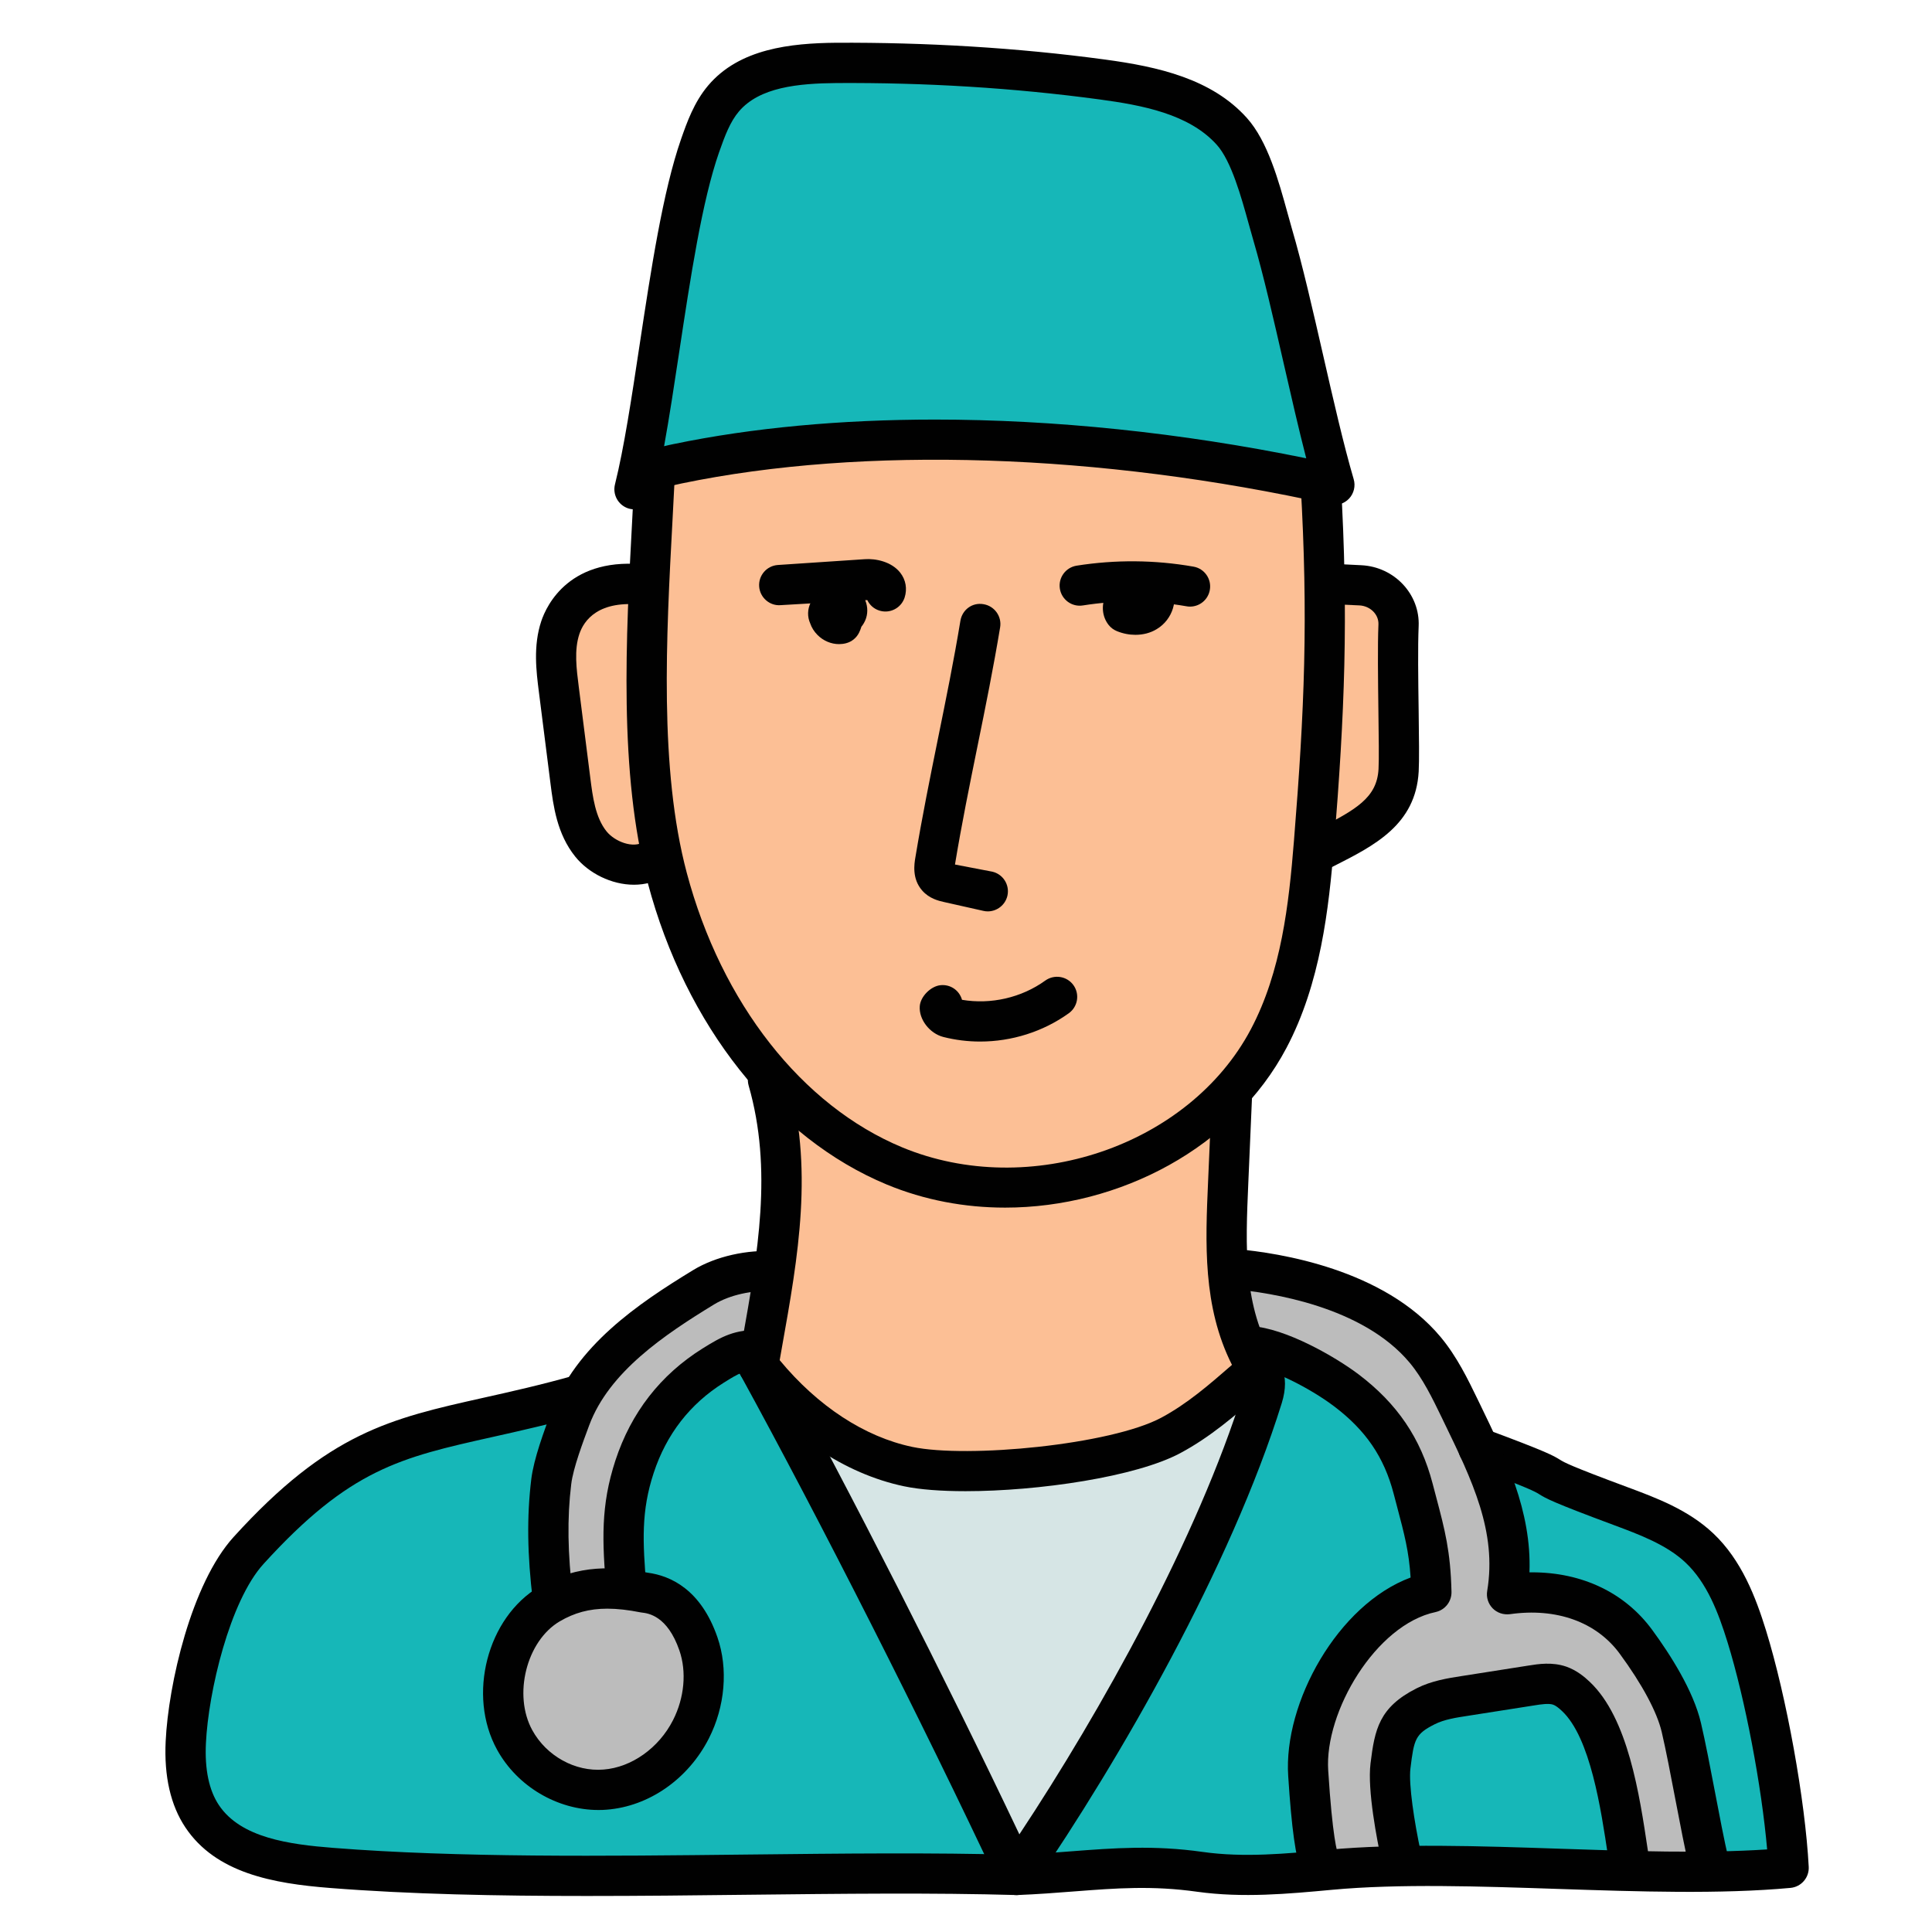 <svg xmlns="http://www.w3.org/2000/svg"  viewBox="0 0 48 48" width="64px" height="64px"><path fill="#16b7b8" d="M43.398,40.652c-0.248-0.802-0.565-1.617-1.176-2.193c-0.541-0.51-1.258-0.781-1.954-1.04 c-2.991-1.111-6.035-2.636-9.025-3.748H18.839c-3.87,1.094-9.737,1.629-12.665,4.851c-0.931,1.025-1.493,3.38-1.559,4.763 c-0.031,0.638,0.051,1.308,0.406,1.839c0.666,0.996,2.024,1.189,3.218,1.284c5.214,0.411,11.901,0.382,17.129,0.529 c1.686-0.064,2.776-0.668,4.446-0.432c1.068,0.151,2.153,0.05,3.226-0.05c3.406-0.319,7.813,0.362,11.219,0.043 C44.174,44.856,43.884,42.224,43.398,40.652z"/><path fill="#bcbcbc" d="M30.672,31.531c1.676,0.149,3.657,0.715,4.734,2.007c0.36,0.432,0.61,0.944,0.855,1.45 c0.737,1.522,1.456,2.952,1.179,4.62c1.244-0.177,2.462,0.169,3.205,1.184c0.427,0.583,0.96,1.422,1.125,2.125 c0.218,0.928,0.47,2.457,0.688,3.386L40.5,46.406c-0.193-1.24-0.435-3.399-1.348-4.26c-0.118-0.111-0.248-0.214-0.401-0.267 c-0.223-0.078-0.468-0.042-0.702-0.005c-0.554,0.087-1.109,0.174-1.663,0.26c-0.33,0.052-0.666,0.105-0.965,0.256 c-0.707,0.357-0.778,0.698-0.874,1.485c-0.067,0.55,0.149,1.709,0.266,2.25l-2.016,0.177c-0.189-0.439-0.278-2.005-0.296-2.282 c-0.114-1.725,1.371-4.101,3.063-4.458c-0.025-1.068-0.184-1.543-0.453-2.577c-0.269-1.034-0.809-1.801-1.662-2.444 c-0.562-0.425-1.681-1.051-2.385-1.094L30.672,31.531z"/><path fill="#d6e5e5" d="M31.243,34.023l-12.404-0.095c2.048,3.735,4.509,9.153,6.318,13.01 c2.277-3.318,5.013-8.381,6.209-12.223C31.442,34.469,31.478,34.128,31.243,34.023z"/><path fill="#010101" d="M25.25,47.083c-0.014,0-0.027-0.001-0.041-0.002c-0.179-0.015-0.336-0.123-0.412-0.286 c-1.865-3.974-4.435-9.049-6.397-12.627c-0.133-0.242-0.044-0.546,0.198-0.679s0.546-0.044,0.679,0.198 c1.842,3.359,4.218,8.031,6.049,11.887c2.031-3.067,4.426-7.364,5.562-11.008c0.021-0.069,0.031-0.123,0.034-0.16 c-0.167-0.14-0.229-0.38-0.135-0.589c0.113-0.251,0.411-0.365,0.661-0.251c0.339,0.152,0.622,0.573,0.396,1.297 c-1.261,4.048-4.02,8.854-6.181,12.003C25.568,47.003,25.414,47.083,25.25,47.083z"/><path fill="#010101" d="M14.578,47.105c-2.219,0-4.395-0.042-6.378-0.199c-1.419-0.111-2.837-0.37-3.594-1.504 c-0.367-0.549-0.532-1.269-0.49-2.141c0.067-1.409,0.635-3.916,1.688-5.075c2.362-2.6,3.892-2.941,6.207-3.459 c0.676-0.151,1.43-0.319,2.309-0.568c0.263-0.071,0.542,0.078,0.617,0.346c0.075,0.266-0.079,0.542-0.345,0.617 c-0.902,0.255-1.678,0.428-2.362,0.581c-2.28,0.51-3.536,0.791-5.685,3.155c-0.838,0.923-1.369,3.179-1.429,4.451 c-0.032,0.653,0.077,1.171,0.322,1.538c0.546,0.817,1.753,0.977,2.842,1.063c3.116,0.245,6.746,0.205,10.253,0.166 c2.387-0.026,4.64-0.052,6.732,0.007c0.462-0.019,0.917-0.054,1.353-0.088c1.051-0.08,2.042-0.158,3.267,0.016 c1.014,0.144,2.079,0.044,3.109-0.054c1.734-0.161,3.782-0.093,5.762-0.026c1.763,0.06,3.58,0.121,5.148,0.017 c-0.136-1.566-0.543-3.721-0.984-5.148c-0.226-0.729-0.507-1.472-1.042-1.977c-0.474-0.446-1.141-0.694-1.785-0.934 c-1.541-0.573-1.688-0.663-1.857-0.769c-0.103-0.063-0.231-0.143-1.681-0.681c-0.259-0.096-0.391-0.384-0.295-0.643 c0.096-0.26,0.386-0.392,0.643-0.295c1.542,0.572,1.689,0.663,1.858,0.768c0.104,0.064,0.232,0.144,1.681,0.682 c0.704,0.262,1.501,0.558,2.123,1.145c0.704,0.664,1.057,1.59,1.31,2.408c0.51,1.648,0.976,4.229,1.062,5.876 c0.014,0.269-0.186,0.499-0.453,0.524c-1.735,0.16-3.782,0.092-5.762,0.026c-1.949-0.065-3.963-0.134-5.635,0.022 c-1.088,0.101-2.212,0.205-3.342,0.048c-1.117-0.157-2.012-0.089-3.05-0.009c-0.449,0.035-0.916,0.071-1.425,0.091 c-2.105-0.06-4.351-0.033-6.726-0.007C17.228,47.091,15.895,47.105,14.578,47.105z"/><path fill="#bcbcbc" d="M19.236,31.585c-0.577-0.044-1.257,0.092-1.751,0.394c-1.338,0.816-2.764,1.787-3.313,3.255 c-0.162,0.434-0.42,1.118-0.476,1.578c-0.12,0.99-0.079,1.923,0.04,2.913l1.826-0.259c-0.094-1.114-0.146-1.964,0.203-3.026 c0.349-1.062,1.006-1.92,1.953-2.513c0.418-0.262,0.663-0.398,1.156-0.381L19.236,31.585z"/><path fill="#010101" d="M42.458,46.803c-0.227,0-0.432-0.155-0.486-0.386c-0.11-0.471-0.23-1.094-0.349-1.717 c-0.116-0.606-0.231-1.212-0.338-1.669c-0.116-0.495-0.486-1.186-1.042-1.943c-0.578-0.79-1.573-1.149-2.731-0.984 c-0.159,0.019-0.317-0.032-0.428-0.146c-0.111-0.114-0.162-0.274-0.135-0.432c0.245-1.473-0.371-2.742-1.084-4.213l-0.052-0.108 c-0.228-0.47-0.463-0.956-0.789-1.347c-1.17-1.403-3.463-1.746-4.395-1.829c-0.275-0.024-0.479-0.268-0.454-0.542 c0.024-0.275,0.273-0.46,0.542-0.454c1.056,0.094,3.665,0.494,5.075,2.185c0.404,0.484,0.679,1.052,0.921,1.552l0.052,0.107 c0.636,1.312,1.291,2.662,1.234,4.188c0.021-0.001,0.042-0.001,0.063-0.001c1.243,0,2.309,0.504,2.989,1.434 c0.448,0.611,1.021,1.508,1.208,2.306c0.11,0.469,0.229,1.089,0.347,1.709c0.116,0.608,0.232,1.217,0.34,1.677 c0.063,0.269-0.104,0.538-0.373,0.601C42.534,46.799,42.496,46.803,42.458,46.803z"/><path fill="#010101" d="M13.736,40.226c-0.25,0-0.465-0.187-0.496-0.44c-0.141-1.166-0.153-2.102-0.041-3.033 c0.062-0.512,0.323-1.21,0.496-1.673c0.615-1.645,2.143-2.682,3.528-3.526c0.56-0.341,1.343-0.514,2.05-0.467 c0.275,0.021,0.481,0.262,0.46,0.537c-0.021,0.276-0.26,0.472-0.537,0.461c-0.496-0.041-1.069,0.089-1.453,0.322 c-1.242,0.758-2.609,1.678-3.104,3.003c-0.154,0.413-0.4,1.069-0.447,1.464c-0.103,0.848-0.09,1.709,0.041,2.793 c0.033,0.273-0.163,0.522-0.437,0.556C13.776,40.225,13.756,40.226,13.736,40.226z"/><path fill="#bcbcbc" d="M16.012,39.567c-0.85-0.166-1.605-0.162-2.361,0.286c-1.064,0.629-1.48,2.255-0.863,3.375 c0.45,0.818,1.362,1.302,2.247,1.234c0.884-0.068,1.708-0.665,2.132-1.498c0.328-0.644,0.424-1.436,0.186-2.124 S16.692,39.651,16.012,39.567z"/><path fill="#010101" d="M14.87,44.969c-1.023,0-2.018-0.584-2.521-1.499c-0.745-1.354-0.246-3.284,1.047-4.048 c0.973-0.575,1.907-0.501,2.695-0.349c0.568,0.075,1.323,0.417,1.733,1.604c0.271,0.782,0.191,1.723-0.213,2.515 c-0.515,1.01-1.488,1.688-2.539,1.769C15.005,44.967,14.938,44.969,14.87,44.969z M15.089,39.967c-0.453,0-0.823,0.104-1.184,0.316 c-0.825,0.487-1.162,1.827-0.68,2.704c0.351,0.639,1.063,1.036,1.771,0.977c0.695-0.054,1.373-0.535,1.725-1.227 c0.283-0.555,0.342-1.202,0.158-1.733c-0.298-0.862-0.773-0.921-0.929-0.94c-0.012-0.001-0.023-0.003-0.035-0.005 C15.608,39.998,15.336,39.967,15.089,39.967z"/><path fill="#010101" d="M15.562,39.967c-0.257,0-0.476-0.197-0.498-0.458c-0.103-1.217-0.143-2.1,0.226-3.225 c0.391-1.19,1.119-2.126,2.163-2.78c0.478-0.298,0.807-0.482,1.438-0.457c0.276,0.01,0.492,0.241,0.483,0.517 c-0.009,0.277-0.251,0.49-0.516,0.483c-0.36-0.012-0.498,0.069-0.875,0.305c-0.84,0.526-1.427,1.282-1.743,2.245 c-0.311,0.947-0.275,1.7-0.18,2.828c0.023,0.275-0.181,0.517-0.456,0.54C15.59,39.966,15.576,39.967,15.562,39.967z"/><path fill="#010101" d="M32.797,46.803c-0.194,0-0.378-0.113-0.46-0.303c-0.146-0.339-0.248-1.071-0.332-2.377 c-0.12-1.82,1.231-4.257,3.041-4.93c-0.042-0.651-0.154-1.07-0.333-1.748l-0.088-0.334c-0.237-0.908-0.693-1.577-1.479-2.171 c-0.602-0.455-1.595-0.962-2.114-0.994c-0.276-0.017-0.486-0.254-0.469-0.529s0.259-0.494,0.529-0.469 c0.852,0.052,2.081,0.76,2.656,1.193c0.965,0.729,1.551,1.593,1.845,2.718l0.087,0.33c0.216,0.816,0.359,1.355,0.382,2.361 c0.005,0.24-0.161,0.451-0.396,0.501c-1.487,0.314-2.763,2.483-2.667,3.936c0.106,1.663,0.223,2.04,0.257,2.118 c0.109,0.254-0.008,0.548-0.262,0.656C32.93,46.79,32.862,46.803,32.797,46.803z"/><path fill="#010101" d="M40.5,46.906c-0.242,0-0.455-0.177-0.494-0.423l-0.055-0.367c-0.175-1.172-0.439-2.943-1.142-3.605 c-0.092-0.087-0.165-0.14-0.225-0.16c-0.108-0.036-0.303-0.007-0.458,0.018l-1.664,0.261c-0.288,0.044-0.583,0.09-0.816,0.208 c-0.486,0.245-0.515,0.373-0.604,1.099c-0.048,0.391,0.095,1.328,0.258,2.084c0.058,0.27-0.113,0.536-0.383,0.594 c-0.271,0.063-0.536-0.112-0.594-0.383c-0.109-0.506-0.354-1.755-0.273-2.416c0.104-0.854,0.215-1.4,1.145-1.87 c0.375-0.19,0.785-0.253,1.114-0.304l1.662-0.261c0.25-0.04,0.593-0.094,0.943,0.026c0.262,0.092,0.458,0.259,0.582,0.377 c0.954,0.899,1.237,2.799,1.444,4.186l0.055,0.36c0.042,0.273-0.145,0.528-0.417,0.571C40.551,46.904,40.525,46.906,40.5,46.906z"/><path fill="#fcbf95" d="M34.746,15.537c0.024-0.524-0.4-0.968-0.948-0.996c-0.144-0.007-0.526-0.014-0.893-0.02 c-0.013-0.804-0.042-1.639-0.096-2.556l-8.477-1.029l-8.063,0.75c-0.043,0.907-0.101,1.885-0.145,2.886 c-1.202-0.008-2.055,0.576-2.204,1.02c-0.166,0.495-0.102,1.027-0.037,1.541c0.096,0.755,0.191,1.51,0.287,2.265 c0.07,0.55,0.151,1.128,0.511,1.573c0.343,0.424,1.284,0.64,1.797,0.378c0.034,0.153,0.059,0.313,0.098,0.461 c0.495,1.86,1.412,3.668,2.715,5.072c0.203,2.018,0.348,5.376-0.637,7.205c2.707,1.798,3.363,2.412,6.384,2.35 c3.022-0.062,5.463-1.525,6.202-2.155c-0.484-1.412-0.984-4.013-0.83-6.988c0.435-0.439,0.813-0.935,1.106-1.489 c0.754-1.426,0.972-3.06,1.108-4.668c0.959-0.487,2.073-1.137,2.122-1.999C34.779,18.583,34.705,16.466,34.746,15.537z"/><path fill="#010101" d="M15.75,21.981c-0.558,0-1.124-0.285-1.456-0.696c-0.458-0.567-0.547-1.265-0.618-1.824l-0.287-2.266 c-0.065-0.512-0.146-1.149,0.059-1.763c0.13-0.388,0.709-1.645,2.674-1.394c0.274,0.033,0.469,0.282,0.436,0.557 C16.524,14.87,16.275,15.07,16,15.031c-1.141-0.14-1.495,0.391-1.605,0.72c-0.133,0.396-0.073,0.865-0.015,1.318l0.287,2.266 c0.058,0.457,0.124,0.976,0.403,1.321c0.208,0.257,0.667,0.431,0.923,0.259c0.229-0.152,0.54-0.09,0.693,0.141 s0.09,0.54-0.14,0.693C16.304,21.91,16.028,21.981,15.75,21.981z"/><path fill="#010101" d="M32.792,21.631c-0.182,0-0.358-0.1-0.446-0.273c-0.125-0.246-0.027-0.547,0.219-0.672l0.14-0.071 c0.987-0.499,1.503-0.793,1.544-1.505c0.014-0.247,0.005-0.814-0.003-1.443c-0.01-0.775-0.021-1.641,0.001-2.152 c0.011-0.247-0.201-0.46-0.473-0.474c-0.288-0.014-0.56-0.027-0.69-0.031c-0.276-0.009-0.493-0.238-0.485-0.515 c0.009-0.276,0.264-0.496,0.515-0.485c0.134,0.004,0.415,0.018,0.71,0.033c0.82,0.041,1.458,0.721,1.422,1.517 c-0.022,0.498-0.011,1.34,0,2.094c0.009,0.659,0.016,1.254,0.001,1.514c-0.074,1.32-1.099,1.839-2.09,2.341l-0.138,0.069 C32.945,21.613,32.868,21.631,32.792,21.631z"/><path fill="#010101" d="M24.972,30.003c-1,0-2-0.184-2.939-0.573c-2.778-1.153-4.998-3.953-5.938-7.489 c-0.726-2.733-0.545-6.097-0.386-9.064l0.063-1.209c0.013-0.275,0.258-0.511,0.523-0.476c0.275,0.013,0.489,0.247,0.476,0.522 l-0.063,1.216c-0.156,2.894-0.332,6.174,0.354,8.753c0.861,3.237,2.862,5.788,5.354,6.823c3.158,1.309,7.125-0.033,8.661-2.934 c0.757-1.431,0.944-3.098,1.071-4.684c0.262-3.254,0.359-5.521,0.164-8.89c-0.016-0.276,0.194-0.513,0.47-0.528 c0.275-0.028,0.512,0.194,0.528,0.47c0.198,3.408,0.095,5.803-0.165,9.028c-0.13,1.615-0.339,3.473-1.185,5.07 C30.653,28.51,27.821,30.003,24.972,30.003z"/><path fill="#010101" d="M21.998,15.193c-0.051,0-0.102-0.008-0.153-0.024c-0.136-0.043-0.24-0.14-0.297-0.26l-2.155,0.126 c-0.27,0.022-0.514-0.189-0.532-0.466c-0.018-0.275,0.19-0.514,0.466-0.532l2.157-0.144c0.27-0.02,0.665,0.059,0.882,0.335 c0.139,0.177,0.178,0.402,0.109,0.618C22.405,15.059,22.209,15.193,21.998,15.193z"/><path fill="#010101" d="M29.566,15.071c-0.028,0-0.058-0.002-0.087-0.008c-0.853-0.149-1.719-0.157-2.575-0.021 c-0.273,0.044-0.529-0.144-0.572-0.416c-0.043-0.272,0.143-0.528,0.416-0.572c0.964-0.152,1.941-0.145,2.904,0.024 c0.272,0.047,0.454,0.307,0.406,0.578C30.016,14.9,29.805,15.071,29.566,15.071z"/><path fill="#010101" d="M24.541,22.643c-0.037,0-0.074-0.004-0.111-0.013l-0.979-0.22c-0.128-0.029-0.364-0.083-0.541-0.287 c-0.256-0.292-0.195-0.662-0.168-0.819c0.165-0.996,0.364-1.979,0.563-2.961c0.197-0.969,0.394-1.938,0.556-2.92 c0.045-0.273,0.294-0.462,0.575-0.412c0.272,0.045,0.457,0.303,0.412,0.574c-0.165,0.995-0.363,1.977-0.563,2.957 c-0.197,0.97-0.394,1.94-0.557,2.925c0,0.004-0.001,0.008-0.001,0.012l0.925,0.177c0.269,0.061,0.438,0.329,0.377,0.598 C24.976,22.485,24.769,22.643,24.541,22.643z M23.716,21.572h0.01H23.716z"/><path fill="#010101" d="M24.35,25.877c-0.307,0-0.615-0.038-0.914-0.114c-0.341-0.088-0.609-0.438-0.585-0.763 c0.017-0.241,0.272-0.497,0.513-0.523c0.252-0.027,0.472,0.131,0.537,0.363c0.716,0.121,1.477-0.051,2.07-0.479 c0.225-0.16,0.537-0.109,0.698,0.114c0.161,0.224,0.11,0.536-0.114,0.698C25.914,25.634,25.133,25.877,24.35,25.877z"/><path fill="#010101" d="M23.988,37.048c-0.601,0-1.134-0.039-1.528-0.122c-1.473-0.309-2.899-1.265-4.015-2.689 c-0.087-0.112-0.124-0.256-0.099-0.396l0.091-0.514c0.392-2.193,0.763-4.266,0.163-6.356c-0.076-0.266,0.077-0.542,0.343-0.618 c0.266-0.081,0.542,0.077,0.618,0.343c0.664,2.314,0.274,4.497-0.139,6.808l-0.051,0.289c0.947,1.145,2.11,1.906,3.294,2.155 c1.373,0.288,4.931-0.052,6.189-0.727c0.641-0.344,1.182-0.813,1.754-1.311c-0.73-1.449-0.661-3.031-0.593-4.565l0.095-2.199 c0.012-0.276,0.258-0.461,0.521-0.479c0.276,0.013,0.49,0.246,0.478,0.521l-0.095,2.2c-0.069,1.586-0.135,3.085,0.655,4.372 c0.128,0.21,0.086,0.481-0.101,0.641l-0.29,0.252c-0.593,0.516-1.206,1.049-1.951,1.448C28.227,36.692,25.799,37.048,23.988,37.048 z"/><path fill="#010101" d="M20.846,16.003c-0.196,0-0.391-0.081-0.537-0.229c-0.083-0.083-0.144-0.182-0.18-0.287 c-0.074-0.164-0.069-0.352,0.013-0.517c0.08-0.188,0.242-0.338,0.444-0.409c0.181-0.103,0.412-0.105,0.613,0.013 c0.326,0.19,0.444,0.597,0.265,0.905c-0.018,0.032-0.039,0.062-0.062,0.09c-0.015,0.051-0.035,0.101-0.059,0.15 c-0.064,0.13-0.183,0.226-0.323,0.262C20.962,15.996,20.904,16.003,20.846,16.003z"/><path fill="#010101" d="M28.209,15.772c-0.153,0-0.31-0.03-0.461-0.092c-0.081-0.033-0.151-0.086-0.205-0.154 c-0.157-0.2-0.187-0.475-0.078-0.717c0.055-0.122,0.14-0.224,0.243-0.296c0.011-0.033,0.026-0.065,0.045-0.097 c0.136-0.225,0.376-0.34,0.657-0.345c0.289,0.009,0.548,0.166,0.678,0.411c0.208,0.395,0.051,0.909-0.349,1.148 C28.583,15.726,28.4,15.772,28.209,15.772z M28.609,14.937C28.609,14.938,28.609,14.938,28.609,14.937 C28.609,14.938,28.609,14.938,28.609,14.937z"/><path fill="#16b7b8" d="M33.153,12.046c-0.512-1.74-1.023-4.48-1.535-6.22c-0.222-0.755-0.488-1.976-1.013-2.562 c-0.788-0.878-2.045-1.131-3.214-1.289c-2.189-0.296-4.399-0.434-6.607-0.413c-1.013,0.009-2.151,0.11-2.806,0.883 c-0.284,0.335-0.438,0.758-0.583,1.173c-0.752,2.152-1.079,6.326-1.631,8.537c0.164-0.401,0.648-0.545,1.071-0.633 C21.957,10.46,28.046,10.911,33.153,12.046z"/><path fill="#010101" d="M15.764,12.655c-0.052,0-0.104-0.008-0.156-0.024c-0.249-0.082-0.393-0.343-0.329-0.597 c0.224-0.898,0.412-2.14,0.61-3.453c0.285-1.882,0.58-3.828,1.033-5.128c0.143-0.407,0.32-0.914,0.674-1.331 c0.775-0.914,2.044-1.049,3.183-1.06c2.222-0.01,4.476,0.12,6.679,0.418c1.312,0.177,2.646,0.476,3.52,1.45 c0.518,0.577,0.791,1.567,1.01,2.362l0.11,0.393c0.26,0.885,0.521,2.03,0.775,3.14c0.25,1.094,0.508,2.225,0.759,3.08 c0.05,0.169,0.006,0.353-0.114,0.482c-0.122,0.129-0.302,0.185-0.474,0.146c-5.712-1.271-11.583-1.461-16.108-0.522 c-0.155,0.032-0.627,0.13-0.71,0.333C16.147,12.537,15.961,12.655,15.764,12.655z M23.23,10.424c2.949,0,6.101,0.323,9.223,0.962 c-0.187-0.725-0.374-1.542-0.556-2.339c-0.25-1.094-0.508-2.225-0.759-3.08l-0.115-0.408c-0.182-0.657-0.43-1.558-0.791-1.96 c-0.69-0.771-1.864-0.986-2.909-1.128c-2.155-0.291-4.341-0.421-6.536-0.408c-0.958,0.009-1.916,0.102-2.429,0.706 c-0.217,0.256-0.346,0.597-0.493,1.015c-0.423,1.211-0.71,3.11-0.988,4.947c-0.126,0.834-0.248,1.639-0.378,2.355 c0.09-0.023,0.17-0.04,0.234-0.053C18.695,10.626,20.899,10.424,23.23,10.424z"/></svg>